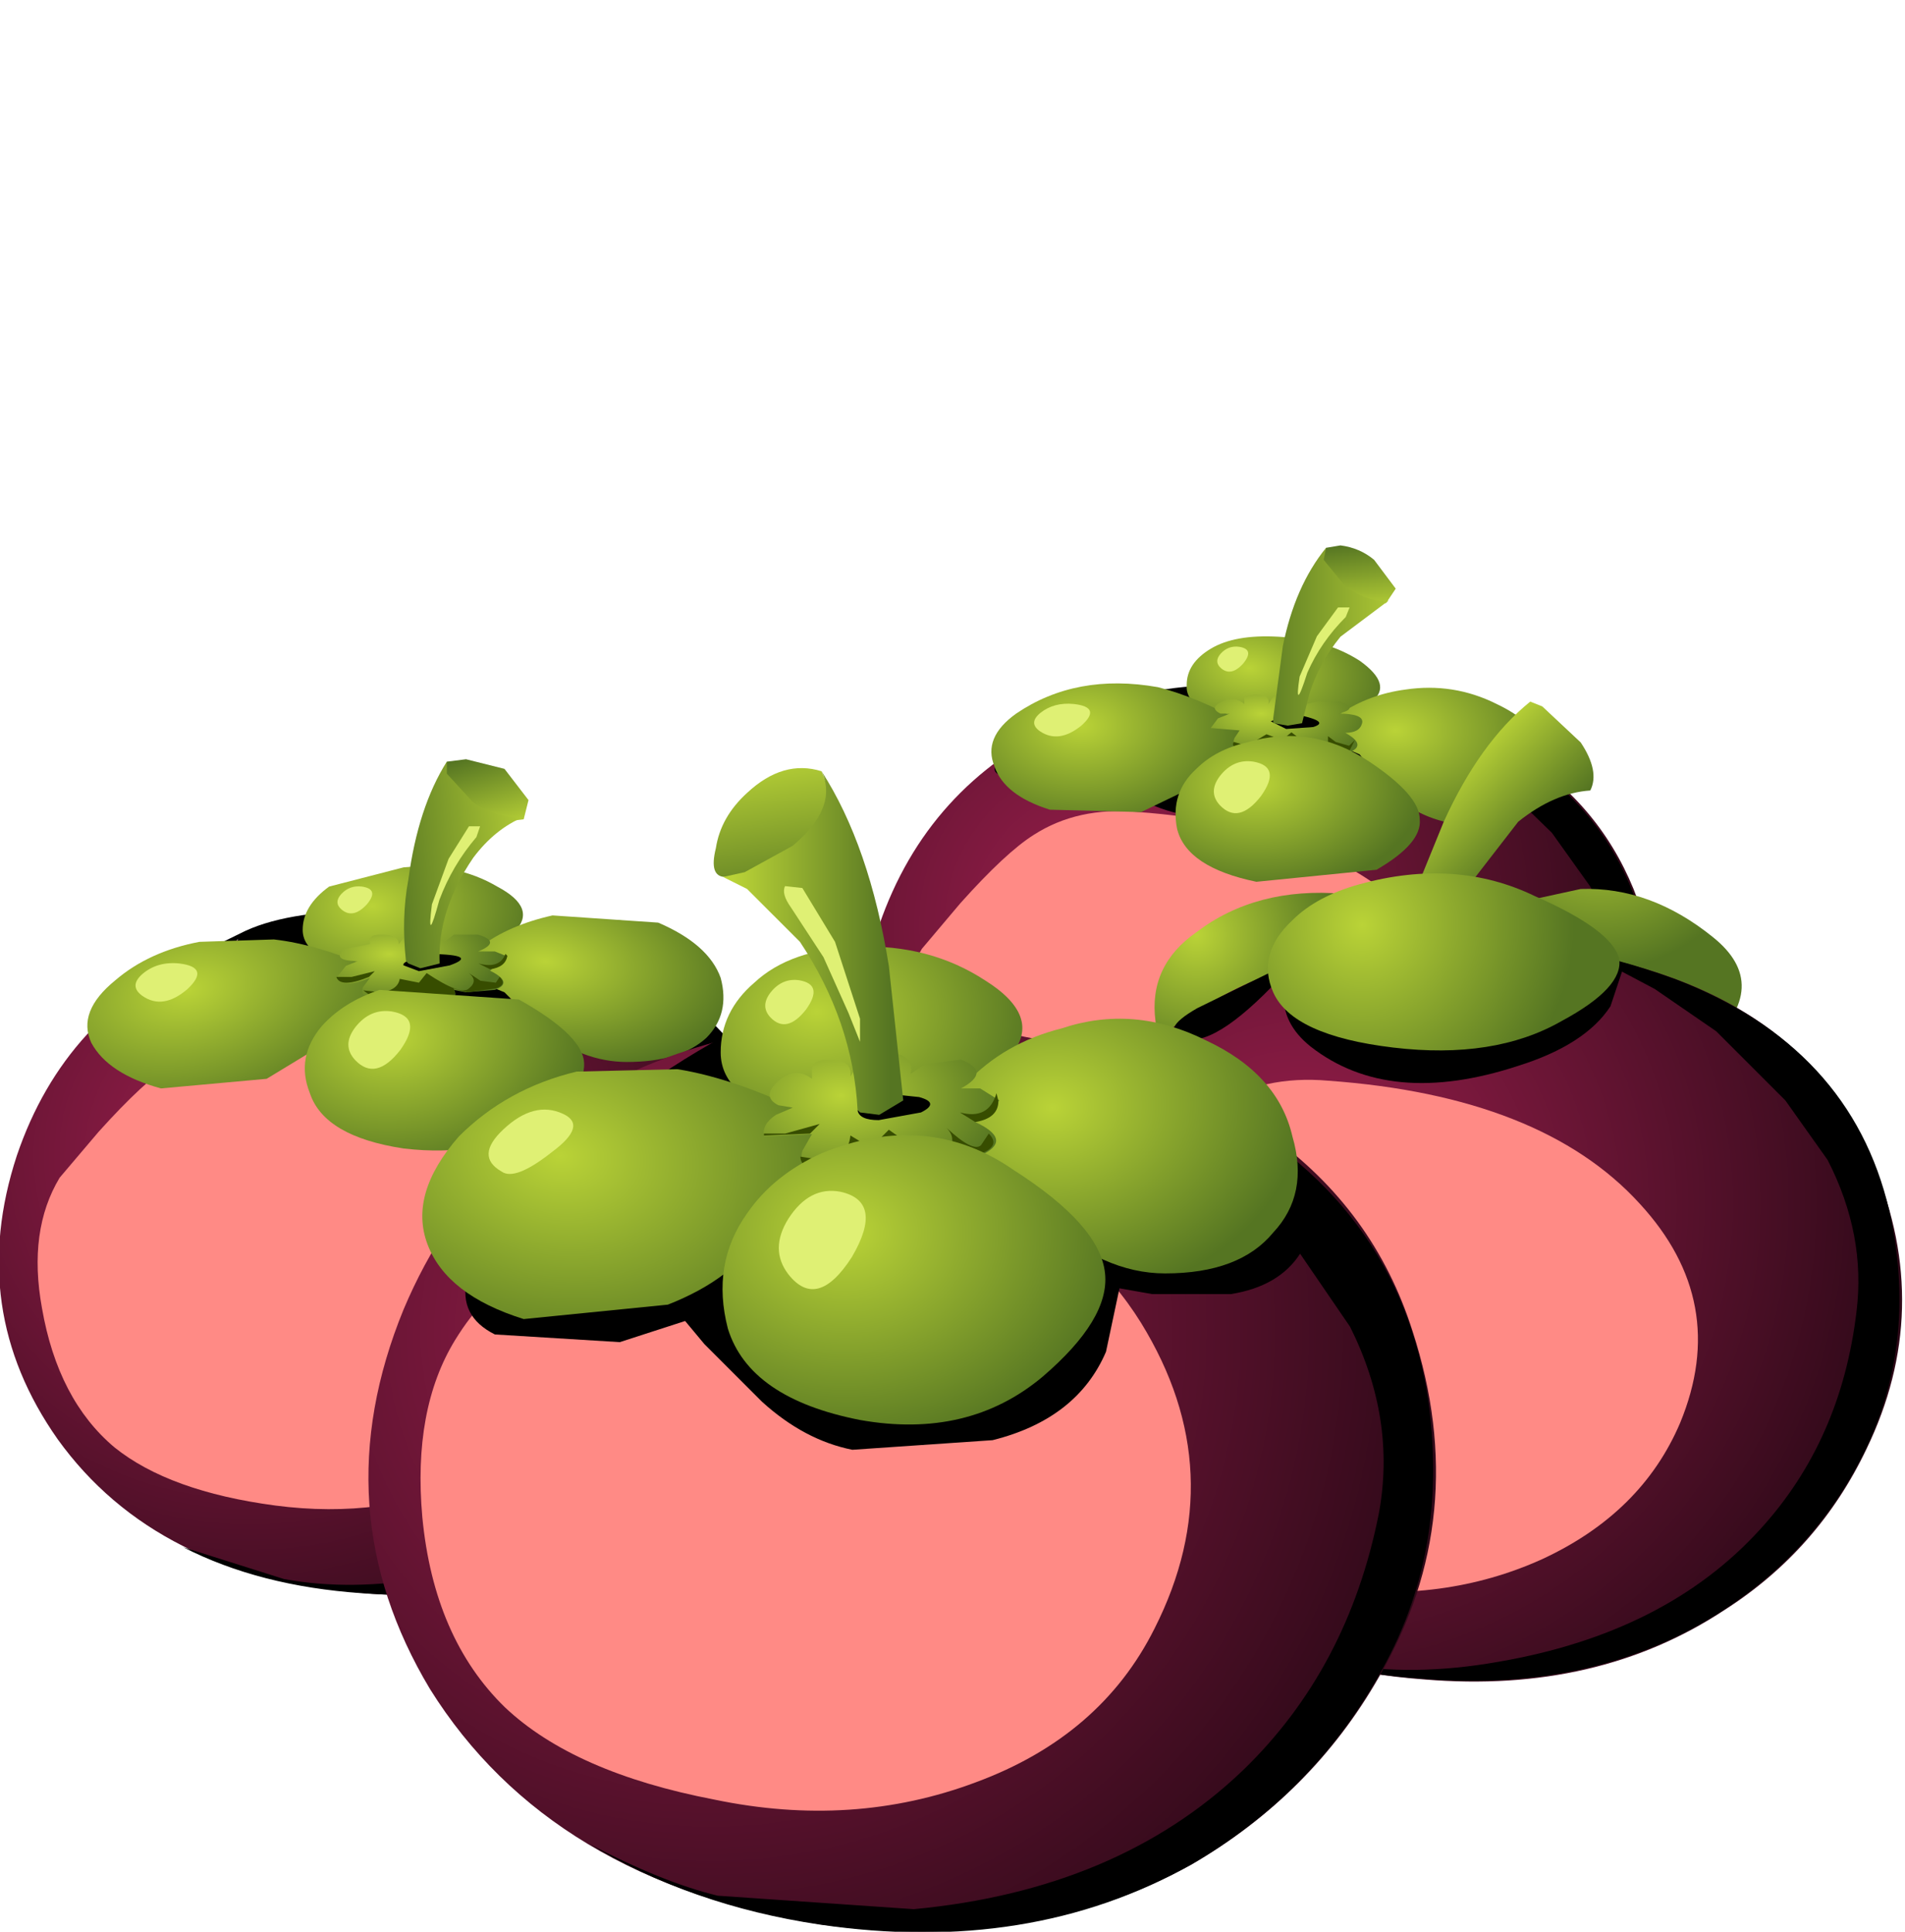 <?xml version="1.0" encoding="UTF-8" standalone="no"?>
<svg xmlns:xlink="http://www.w3.org/1999/xlink" height="40.2px" width="39.65px" xmlns="http://www.w3.org/2000/svg">
  <g transform="matrix(1.0, 0.0, 0.0, 1.0, 0.0, 0.0)">
    <use height="14.05" transform="matrix(1.0, 0.0, 0.0, 1.0, 17.95, 14.3)" width="16.55" xlink:href="#shape0"/>
    <use height="12.15" transform="matrix(0.8, 0.0, 0.0, 0.8, 18.75, 16.9)" width="14.9" xlink:href="#sprite0"/>
    <use height="7.65" transform="matrix(0.8, 0.0, 0.0, 0.8, 19.46, 18.21)" width="8.2" xlink:href="#sprite1"/>
    <use height="2.6" transform="matrix(0.8, 0.0, 0.0, 0.8, 21.2, 20.4)" width="2.1" xlink:href="#sprite2"/>
    <use height="17.65" transform="matrix(0.8, 0.0, 0.0, 0.8, 20.7, 14.25)" width="17.2" xlink:href="#sprite3"/>
    <use height="3.9" transform="matrix(1.0, 0.0, 0.0, 1.0, 20.65, 13.25)" width="11.55" xlink:href="#shape5"/>
    <use height="0.7" transform="matrix(0.8, 0.0, 0.0, 0.8, 25.68, 15.24)" width="3.2" xlink:href="#sprite4"/>
    <use height="0.4" transform="matrix(0.8, 0.0, 0.0, 0.8, 26.45, 14.85)" width="1.25" xlink:href="#sprite5"/>
    <use height="7.15" transform="matrix(1.0, 0.0, 0.0, 1.0, 24.45, 11.35)" width="5.1" xlink:href="#shape8"/>
    <use height="0.85" transform="matrix(0.8, 0.0, 0.0, 0.8, 21.51, 14.65)" width="1.45" xlink:href="#sprite6"/>
    <use height="1.35" transform="matrix(0.8, 0.0, 0.0, 0.8, 25.25, 15.85)" width="1.45" xlink:href="#sprite7"/>
    <use height="0.65" transform="matrix(0.8, 0.0, 0.0, 0.8, 25.35, 13.46)" width="0.8" xlink:href="#sprite8"/>
    <use height="2.35" transform="matrix(0.8, 0.0, 0.0, 0.8, 27.01, 12.6)" width="1.4" xlink:href="#sprite9"/>
    <use height="14.2" transform="matrix(1.0, 0.0, 0.0, 1.0, 0.0, 19.0)" width="16.7" xlink:href="#shape11"/>
    <use height="12.2" transform="matrix(0.8, 0.0, 0.0, 0.8, 0.8, 21.65)" width="15.05" xlink:href="#sprite10"/>
    <use height="7.7" transform="matrix(0.8, 0.0, 0.0, 0.8, 1.55, 23.01)" width="8.2" xlink:href="#sprite11"/>
    <use height="2.65" transform="matrix(0.8, 0.0, 0.0, 0.8, 3.25, 25.15)" width="2.1" xlink:href="#sprite12"/>
    <use height="17.8" transform="matrix(0.8, 0.0, 0.0, 0.8, 2.75, 18.95)" width="17.35" xlink:href="#sprite13"/>
    <use height="4.7" transform="matrix(1.0, 0.0, 0.0, 1.0, 1.8, 18.05)" width="13.25" xlink:href="#shape13"/>
    <use height="1.3" transform="matrix(0.8, 0.0, 0.0, 0.8, 7.0, 19.85)" width="4.45" xlink:href="#sprite14"/>
    <use height="0.45" transform="matrix(0.8, 0.0, 0.0, 0.8, 8.4, 19.85)" width="1.5" xlink:href="#sprite15"/>
    <use height="8.15" transform="matrix(1.0, 0.0, 0.0, 1.0, 6.35, 15.8)" width="5.8" xlink:href="#shape16"/>
    <use height="1.0" transform="matrix(0.8, 0.0, 0.0, 0.8, 2.81, 20.05)" width="1.6" xlink:href="#sprite16"/>
    <use height="1.5" transform="matrix(0.8, 0.0, 0.0, 0.8, 7.24, 21.05)" width="1.6" xlink:href="#sprite17"/>
    <use height="0.7" transform="matrix(0.8, 0.0, 0.0, 0.8, 7.04, 18.45)" width="0.9" xlink:href="#sprite18"/>
    <use height="2.65" transform="matrix(0.8, 0.0, 0.0, 0.8, 8.95, 17.15)" width="1.35" xlink:href="#sprite19"/>
    <use height="20.4" transform="matrix(1.0, 0.0, 0.0, 1.0, 21.4, 14.6)" width="18.2" xlink:href="#shape17"/>
    <use height="13.3" transform="matrix(0.8, 0.0, 0.0, 0.8, 22.25, 22.49)" width="16.35" xlink:href="#sprite20"/>
    <use height="8.35" transform="matrix(0.8, 0.0, 0.0, 0.8, 23.06, 23.91)" width="8.95" xlink:href="#sprite21"/>
    <use height="2.85" transform="matrix(0.8, 0.0, 0.0, 0.8, 24.91, 26.25)" width="2.3" xlink:href="#sprite22"/>
    <use height="19.35" transform="matrix(0.8, 0.0, 0.0, 0.8, 24.44, 19.5)" width="18.85" xlink:href="#sprite23"/>
    <use height="22.0" transform="matrix(1.0, 0.0, 0.0, 1.0, 7.65, 18.2)" width="26.05" xlink:href="#shape18"/>
    <use height="16.3" transform="matrix(0.8, 0.0, 0.0, 0.8, 8.75, 24.65)" width="20.05" xlink:href="#sprite24"/>
    <use height="9.65" transform="matrix(0.8, 0.0, 0.0, 0.8, 10.09, 27.45)" width="10.8" xlink:href="#sprite25"/>
    <use height="3.55" transform="matrix(0.8, 0.0, 0.0, 0.8, 12.05, 29.05)" width="2.85" xlink:href="#sprite26"/>
    <use height="23.4" transform="matrix(0.8, 0.0, 0.0, 0.8, 9.7, 21.49)" width="25.15" xlink:href="#sprite27"/>
    <use height="7.9" transform="matrix(1.0, 0.0, 0.0, 1.0, 8.8, 19.7)" width="18.2" xlink:href="#shape22"/>
    <use height="2.25" transform="matrix(0.8, 0.0, 0.0, 0.8, 15.9, 22.75)" width="6.1" xlink:href="#sprite28"/>
    <use height="0.7" transform="matrix(0.8, 0.0, 0.0, 0.8, 17.85, 22.75)" width="1.9" xlink:href="#sprite29"/>
    <use height="13.65" transform="matrix(1.0, 0.0, 0.0, 1.0, 14.85, 16.0)" width="8.15" xlink:href="#shape25"/>
    <use height="1.65" transform="matrix(0.8, 0.0, 0.0, 0.8, 10.16, 23.1)" width="2.2" xlink:href="#sprite30"/>
    <use height="2.55" transform="matrix(0.8, 0.0, 0.0, 0.8, 16.21, 24.8)" width="2.25" xlink:href="#sprite31"/>
    <use height="1.15" transform="matrix(0.8, 0.0, 0.0, 0.8, 15.91, 20.4)" width="1.25" xlink:href="#sprite32"/>
    <use height="4.2" transform="matrix(0.8, 0.0, 0.0, 0.8, 16.3, 18.36)" width="2.05" xlink:href="#sprite33"/>
  </g>
  <defs>
    <g id="shape0" transform="matrix(1.0, 0.0, 0.0, 1.0, -17.95, -14.3)">
      <path d="M34.0 18.5 Q35.1 21.3 33.85 23.9 32.9 25.8 31.1 26.95 28.7 28.55 25.45 28.3 21.2 27.95 19.15 25.1 17.3 22.45 18.3 19.25 19.3 16.35 22.1 15.05 24.4 14.1 27.15 14.35 32.5 14.85 34.0 18.5" fill="url(#gradient0)" fill-rule="evenodd" stroke="none"/>
    </g>
    <radialGradient cx="0" cy="0" gradientTransform="matrix(0.011, 0.009, 0.009, -0.011, 23.1, 19.25)" gradientUnits="userSpaceOnUse" id="gradient0" r="819.2" spreadMethod="pad">
      <stop offset="0.0" stop-color="#9c1f4d"/>
      <stop offset="1.0" stop-color="#2e0918"/>
    </radialGradient>
    <g id="sprite0" transform="matrix(1.0, 0.0, 0.0, 1.0, 0.0, 0.0)">
      <use height="13.3" transform="matrix(0.911, 0.0, 0.0, 0.913, 0.0, -0.004)" width="16.35" xlink:href="#shape1"/>
    </g>
    <g id="shape1" transform="matrix(1.0, 0.0, 0.0, 1.0, 0.0, -0.05)">
      <path d="M14.85 3.25 Q17.2 5.8 15.9 8.95 14.9 11.3 12.3 12.5 9.75 13.65 6.7 13.25 3.7 12.85 2.15 11.6 0.55 10.25 0.1 7.65 -0.3 5.45 0.6 3.95 L1.7 2.65 Q3.0 1.2 3.8 0.7 5.05 -0.1 6.75 0.05 12.3 0.45 14.85 3.25" fill="#ff8a85" fill-rule="evenodd" stroke="none"/>
    </g>
    <g id="sprite1" transform="matrix(1.0, 0.0, 0.0, 1.0, 0.05, 0.05)">
      <use height="8.35" transform="matrix(0.916, 0.0, 0.0, 0.916, -0.046, -0.046)" width="8.95" xlink:href="#shape2"/>
    </g>
    <g id="shape2" transform="matrix(1.0, 0.0, 0.0, 1.0, 0.05, 0.05)">
      <path d="M8.7 2.8 L8.9 4.85 Q8.9 5.75 7.9 6.8 6.65 8.05 4.8 8.25 2.85 8.45 1.45 7.3 0.2 6.2 0.0 4.5 -0.25 2.4 0.75 1.1 L0.85 1.1 2.75 1.05 Q3.6 0.85 3.85 0.35 4.65 -0.45 6.35 0.35 8.0 1.1 8.7 2.8" fill="#ff8a85" fill-rule="evenodd" stroke="none"/>
    </g>
    <g id="sprite2" transform="matrix(1.0, 0.0, 0.0, 1.0, 0.0, 0.0)">
      <use height="3.55" transform="matrix(0.737, 0.0, 0.0, 0.732, 0.0, 0.0)" width="2.85" xlink:href="#shape3"/>
    </g>
    <g id="shape3" transform="matrix(1.0, 0.0, 0.0, 1.0, 0.0, 0.0)">
      <path d="M1.4 0.0 Q3.25 0.2 2.7 2.15 2.15 4.1 0.9 3.3 -0.3 2.5 0.1 1.15 0.45 -0.15 1.4 0.0" fill="#ff8a85" fill-rule="evenodd" stroke="none"/>
    </g>
    <g id="sprite3" transform="matrix(1.0, 0.0, 0.0, 1.0, 0.0, 0.0)">
      <use height="17.65" transform="matrix(1.0, 0.0, 0.0, 1.0, 0.0, 0.0)" width="17.2" xlink:href="#shape4"/>
    </g>
    <g id="shape4" transform="matrix(1.0, 0.0, 0.0, 1.0, 0.0, 0.0)">
      <path d="M16.2 8.85 Q16.4 7.05 15.5 5.25 L14.5 3.85 12.85 2.25 Q12.3 1.75 11.4 1.25 L10.6 0.85 10.35 1.65 Q9.75 2.5 8.15 3.05 5.0 4.05 3.25 2.6 2.15 1.75 2.75 0.75 1.05 2.6 0.3 2.4 -0.4 2.25 0.55 1.7 L2.8 0.6 Q3.95 0.0 6.25 0.0 9.05 -0.05 11.9 1.0 16.0 2.55 16.95 6.5 17.65 9.55 16.4 12.1 15.25 14.45 13.0 15.9 10.0 17.9 5.9 17.6 3.35 17.4 1.3 16.35 L3.9 17.2 Q5.65 17.5 7.7 17.15 11.65 16.5 13.9 14.05 15.85 11.9 16.2 8.85" fill="#000000" fill-rule="evenodd" stroke="none"/>
    </g>
    <g id="shape5" transform="matrix(1.0, 0.0, 0.0, 1.0, -20.65, -13.25)">
      <path d="M25.7 15.05 Q24.65 14.75 24.7 14.25 24.7 13.8 25.2 13.5 25.7 13.2 26.6 13.25 27.6 13.3 28.3 13.75 29.0 14.25 28.55 14.6 27.05 15.9 25.7 15.05" fill="url(#gradient1)" fill-rule="evenodd" stroke="none"/>
      <path d="M25.9 15.05 Q26.5 15.2 26.1 15.45 L25.1 16.25 23.75 16.9 21.85 16.85 Q20.9 16.55 20.7 15.95 20.45 15.35 21.15 14.85 22.4 14.0 24.1 14.3 24.9 14.5 25.9 15.05" fill="url(#gradient2)" fill-rule="evenodd" stroke="none"/>
      <path d="M31.15 14.65 Q32.1 15.1 32.2 15.8 32.3 16.45 31.85 16.85 31.3 17.25 30.35 17.15 29.5 17.05 28.85 16.4 L28.3 15.7 27.5 15.35 27.9 14.85 Q28.5 14.45 29.25 14.35 30.25 14.2 31.15 14.65" fill="url(#gradient3)" fill-rule="evenodd" stroke="none"/>
      <path d="M25.9 14.65 L25.9 14.5 26.1 14.45 Q26.45 14.45 26.4 14.65 L26.5 14.5 26.9 14.4 Q27.3 14.45 27.2 14.65 L27.4 14.6 27.9 14.6 Q28.3 14.75 27.85 14.85 28.4 14.85 28.35 15.05 28.3 15.25 28.0 15.25 28.45 15.5 28.1 15.65 L27.55 15.65 27.3 15.55 Q27.45 15.8 26.85 15.8 L26.45 15.65 26.5 15.5 Q26.35 15.8 25.9 15.65 25.6 15.55 25.7 15.35 L25.8 15.2 25.2 15.15 25.35 14.95 25.6 14.85 25.4 14.85 Q25.2 14.75 25.35 14.65 25.65 14.45 25.9 14.65" fill="url(#gradient4)" fill-rule="evenodd" stroke="none"/>
    </g>
    <radialGradient cx="0" cy="0" gradientTransform="matrix(0.002, 0.002, 0.003, -0.001, 26.0, 13.9)" gradientUnits="userSpaceOnUse" id="gradient1" r="819.2" spreadMethod="pad">
      <stop offset="0.0" stop-color="#bad337"/>
      <stop offset="1.0" stop-color="#557522"/>
    </radialGradient>
    <radialGradient cx="0" cy="0" gradientTransform="matrix(0.003, 0.002, 0.003, -0.002, 22.5, 15.1)" gradientUnits="userSpaceOnUse" id="gradient2" r="819.2" spreadMethod="pad">
      <stop offset="0.0" stop-color="#bad337"/>
      <stop offset="1.0" stop-color="#557522"/>
    </radialGradient>
    <radialGradient cx="0" cy="0" gradientTransform="matrix(0.003, 0.002, 0.003, -0.002, 29.05, 15.2)" gradientUnits="userSpaceOnUse" id="gradient3" r="819.2" spreadMethod="pad">
      <stop offset="0.0" stop-color="#bad337"/>
      <stop offset="1.0" stop-color="#557522"/>
    </radialGradient>
    <radialGradient cx="0" cy="0" gradientTransform="matrix(0.002, 0.001, 0.002, -0.001, 26.25, 14.85)" gradientUnits="userSpaceOnUse" id="gradient4" r="819.2" spreadMethod="pad">
      <stop offset="0.0" stop-color="#bad337"/>
      <stop offset="1.0" stop-color="#557522"/>
    </radialGradient>
    <g id="sprite4" transform="matrix(1.0, 0.0, 0.0, 1.0, -0.6, -0.3)">
      <use height="0.7" transform="matrix(1.0, 0.0, 0.0, 1.0, 0.6, 0.3)" width="3.2" xlink:href="#shape6"/>
    </g>
    <g id="shape6" transform="matrix(1.0, 0.0, 0.0, 1.0, -0.6, -0.3)">
      <path d="M3.6 0.8 L2.95 0.8 2.65 0.7 Q2.8 1.0 2.05 1.0 1.4 1.0 1.55 0.7 L0.9 0.8 Q0.5 0.7 0.6 0.55 L0.95 0.65 1.45 0.35 1.85 0.5 2.1 0.3 Q2.85 0.9 3.05 0.7 L3.05 0.4 3.25 0.55 3.6 0.65 3.75 0.5 3.6 0.8" fill="#374d00" fill-rule="evenodd" stroke="none"/>
    </g>
    <g id="sprite5" transform="matrix(1.0, 0.0, 0.0, 1.0, 0.0, 0.0)">
      <use height="0.4" transform="matrix(1.0, 0.0, 0.0, 1.0, 0.0, 0.0)" width="1.25" xlink:href="#shape7"/>
    </g>
    <g id="shape7" transform="matrix(1.0, 0.0, 0.0, 1.0, 0.0, 0.0)">
      <path d="M0.4 0.05 L0.55 0.0 Q1.6 0.2 1.1 0.35 L0.4 0.4 0.0 0.2 0.4 0.05" fill="#000000" fill-rule="evenodd" stroke="none"/>
    </g>
    <g id="shape8" transform="matrix(1.0, 0.0, 0.0, 1.0, -24.45, -11.35)">
      <path d="M27.75 12.6 L27.45 12.05 27.45 11.8 27.6 11.4 27.9 11.35 Q28.3 11.4 28.6 11.65 L29.05 12.25 28.85 12.55 27.75 12.6" fill="url(#gradient5)" fill-rule="evenodd" stroke="none"/>
      <path d="M26.7 13.45 Q26.95 12.2 27.6 11.4 L27.55 11.65 28.0 12.2 Q28.5 12.55 28.9 12.5 L27.9 13.25 Q27.45 13.8 27.25 14.45 L27.1 15.05 26.8 15.1 26.5 15.05 26.5 14.95 26.7 13.45" fill="url(#gradient6)" fill-rule="evenodd" stroke="none"/>
      <path d="M25.95 15.45 Q27.3 15.05 28.5 15.85 29.55 16.55 29.55 17.05 29.6 17.55 28.65 18.1 L26.15 18.35 Q24.7 18.05 24.5 17.25 24.35 16.5 24.9 16.0 25.3 15.6 25.95 15.45" fill="url(#gradient7)" fill-rule="evenodd" stroke="none"/>
    </g>
    <linearGradient gradientTransform="matrix(-1.0E-4, -9.0E-4, 9.0E-4, -1.0E-4, 28.25, 12.05)" gradientUnits="userSpaceOnUse" id="gradient5" spreadMethod="pad" x1="-819.2" x2="819.2">
      <stop offset="0.0" stop-color="#bad337"/>
      <stop offset="1.0" stop-color="#557522"/>
    </linearGradient>
    <linearGradient gradientTransform="matrix(-0.002, 0.0, 0.0, -0.002, 27.7, 13.25)" gradientUnits="userSpaceOnUse" id="gradient6" spreadMethod="pad" x1="-819.2" x2="819.2">
      <stop offset="0.0" stop-color="#bad337"/>
      <stop offset="1.0" stop-color="#557522"/>
    </linearGradient>
    <radialGradient cx="0" cy="0" gradientTransform="matrix(0.003, 0.002, 0.003, -0.002, 26.15, 16.3)" gradientUnits="userSpaceOnUse" id="gradient7" r="819.2" spreadMethod="pad">
      <stop offset="0.0" stop-color="#bad337"/>
      <stop offset="1.0" stop-color="#557522"/>
    </radialGradient>
    <g id="sprite6" transform="matrix(1.0, 0.0, 0.0, 1.0, 0.05, 0.0)">
      <use height="2.55" transform="matrix(0.644, 0.0, 0.0, 0.333, -0.032, 0.0)" width="2.25" xlink:href="#shape9"/>
    </g>
    <g id="shape9" transform="matrix(1.0, 0.0, 0.0, 1.0, 0.05, 0.0)">
      <path d="M1.55 0.0 Q2.7 0.25 1.85 1.7 0.95 3.1 0.2 2.15 -0.3 1.5 0.2 0.7 0.75 -0.15 1.55 0.0" fill="#dff074" fill-rule="evenodd" stroke="none"/>
    </g>
    <g id="sprite7" transform="matrix(1.0, 0.0, 0.0, 1.0, 0.0, 0.0)">
      <use height="2.55" transform="matrix(0.644, 0.0, 0.0, 0.529, 0.018, 0.0)" width="2.25" xlink:href="#shape9"/>
    </g>
    <g id="sprite8" transform="matrix(1.0, 0.0, 0.0, 1.0, 0.0, 0.05)">
      <use height="2.55" transform="matrix(0.356, 0.0, 0.0, 0.255, -0.018, -0.05)" width="2.25" xlink:href="#shape9"/>
    </g>
    <g id="sprite9" transform="matrix(1.0, 0.0, 0.0, 1.0, 0.05, 0.0)">
      <use height="2.35" transform="matrix(1.0, 0.0, 0.0, 1.0, -0.05, 0.0)" width="1.4" xlink:href="#shape10"/>
    </g>
    <g id="shape10" transform="matrix(1.0, 0.0, 0.0, 1.0, 0.05, 0.0)">
      <path d="M1.0 0.05 L1.3 0.05 1.2 0.3 Q0.55 0.95 0.2 1.75 -0.15 2.85 0.0 1.85 L0.45 0.8 1.0 0.05" fill="#dff074" fill-rule="evenodd" stroke="none"/>
    </g>
    <g id="shape11" transform="matrix(1.0, 0.0, 0.0, 1.0, 0.0, -19.0)">
      <path d="M9.25 19.05 Q14.65 19.6 16.1 23.3 17.3 26.1 16.0 28.7 15.1 30.65 13.3 31.85 10.9 33.45 7.55 33.15 3.25 32.8 1.2 29.95 -0.7 27.25 0.35 24.05 1.35 21.1 4.2 19.85 6.5 18.85 9.25 19.05" fill="url(#gradient8)" fill-rule="evenodd" stroke="none"/>
    </g>
    <radialGradient cx="0" cy="0" gradientTransform="matrix(0.011, 0.009, 0.009, -0.011, 5.2, 24.05)" gradientUnits="userSpaceOnUse" id="gradient8" r="819.2" spreadMethod="pad">
      <stop offset="0.0" stop-color="#9c1f4d"/>
      <stop offset="1.0" stop-color="#2e0918"/>
    </radialGradient>
    <g id="sprite10" transform="matrix(1.0, 0.0, 0.0, 1.0, 0.0, 0.0)">
      <use height="13.3" transform="matrix(0.92, 0.0, 0.0, 0.917, 0.0, -0.004)" width="16.35" xlink:href="#shape1"/>
    </g>
    <g id="sprite11" transform="matrix(1.0, 0.0, 0.0, 1.0, 0.0, 0.05)">
      <use height="8.35" transform="matrix(0.916, 0.0, 0.0, 0.922, 0.004, -0.046)" width="8.95" xlink:href="#shape2"/>
    </g>
    <g id="sprite12" transform="matrix(1.0, 0.0, 0.0, 1.0, 0.0, 0.0)">
      <use height="3.55" transform="matrix(0.737, 0.0, 0.0, 0.747, 0.0, 0.0)" width="2.85" xlink:href="#shape3"/>
    </g>
    <g id="sprite13" transform="matrix(1.0, 0.0, 0.0, 1.0, 0.0, 0.0)">
      <use height="19.35" transform="matrix(0.92, 0.0, 0.0, 0.92, -0.004, 0.0)" width="18.85" xlink:href="#shape12"/>
    </g>
    <g id="shape12" transform="matrix(1.0, 0.0, 0.0, 1.0, -0.05, 0.0)">
      <path d="M17.8 9.75 Q18.05 7.75 17.05 5.8 L15.95 4.25 14.15 2.45 12.55 1.35 11.7 0.9 11.4 1.8 Q10.75 2.8 9.0 3.35 5.65 4.45 3.6 2.85 2.85 2.25 2.9 1.45 L3.05 0.8 Q1.2 2.85 0.35 2.65 -0.4 2.45 0.65 1.85 L3.1 0.65 Q4.35 0.0 6.85 0.0 9.95 -0.05 13.1 1.1 17.65 2.85 18.65 7.1 19.4 10.45 18.05 13.3 16.8 15.9 14.35 17.5 11.05 19.65 6.55 19.3 3.65 19.1 1.5 18.0 L4.35 18.9 Q6.25 19.25 8.5 18.85 12.85 18.1 15.3 15.4 17.4 13.1 17.8 9.75" fill="#000000" fill-rule="evenodd" stroke="none"/>
    </g>
    <g id="shape13" transform="matrix(1.0, 0.0, 0.0, 1.0, -1.8, -18.05)">
      <path d="M7.55 20.2 Q6.3 19.95 6.3 19.35 6.3 18.85 6.85 18.45 L8.4 18.05 Q9.5 17.95 10.35 18.45 11.2 18.9 10.7 19.4 9.15 20.95 7.55 20.2" fill="url(#gradient9)" fill-rule="evenodd" stroke="none"/>
      <path d="M2.4 20.4 Q3.1 19.8 4.15 19.6 L5.7 19.55 Q6.6 19.65 7.75 20.15 8.5 20.25 8.05 20.65 L6.95 21.6 5.55 22.45 3.35 22.65 Q2.25 22.35 1.9 21.7 1.6 21.05 2.4 20.4" fill="url(#gradient10)" fill-rule="evenodd" stroke="none"/>
      <path d="M10.5 20.65 L9.65 20.3 Q9.45 20.15 10.0 19.7 10.6 19.25 11.5 19.05 L13.7 19.2 Q14.75 19.65 15.0 20.35 15.2 21.1 14.7 21.6 14.15 22.1 13.05 22.1 12.1 22.1 11.25 21.4 L10.5 20.65" fill="url(#gradient11)" fill-rule="evenodd" stroke="none"/>
      <path d="M9.45 19.45 L9.95 19.45 Q10.45 19.6 9.95 19.8 L10.3 19.8 10.55 19.9 10.2 20.2 Q10.7 20.45 10.3 20.6 L9.7 20.65 9.45 20.6 Q9.6 20.85 8.9 20.9 8.5 20.95 8.45 20.8 L8.5 20.65 Q8.4 20.95 7.85 20.85 7.5 20.8 7.55 20.55 L7.7 20.35 Q7.1 20.6 7.0 20.35 L7.2 20.1 7.45 20.0 Q6.9 20.0 7.15 19.75 L7.7 19.65 7.7 19.55 Q7.7 19.45 7.95 19.45 8.3 19.45 8.3 19.65 L8.45 19.45 8.9 19.35 9.25 19.6 9.45 19.45" fill="url(#gradient12)" fill-rule="evenodd" stroke="none"/>
    </g>
    <radialGradient cx="0" cy="0" gradientTransform="matrix(0.003, 0.002, 0.003, -0.002, 7.75, 18.85)" gradientUnits="userSpaceOnUse" id="gradient9" r="819.2" spreadMethod="pad">
      <stop offset="0.0" stop-color="#bad337"/>
      <stop offset="1.0" stop-color="#557522"/>
    </radialGradient>
    <radialGradient cx="0" cy="0" gradientTransform="matrix(0.004, 0.002, 0.004, -0.003, 3.9, 20.6)" gradientUnits="userSpaceOnUse" id="gradient10" r="819.2" spreadMethod="pad">
      <stop offset="0.0" stop-color="#bad337"/>
      <stop offset="1.0" stop-color="#557522"/>
    </radialGradient>
    <radialGradient cx="0" cy="0" gradientTransform="matrix(0.004, 0.002, 0.003, -0.002, 11.35, 20.0)" gradientUnits="userSpaceOnUse" id="gradient11" r="819.2" spreadMethod="pad">
      <stop offset="0.0" stop-color="#bad337"/>
      <stop offset="1.0" stop-color="#557522"/>
    </radialGradient>
    <radialGradient cx="0" cy="0" gradientTransform="matrix(0.002, 0.001, 0.002, -0.001, 8.1, 19.85)" gradientUnits="userSpaceOnUse" id="gradient12" r="819.2" spreadMethod="pad">
      <stop offset="0.0" stop-color="#bad337"/>
      <stop offset="1.0" stop-color="#557522"/>
    </radialGradient>
    <g id="sprite14" transform="matrix(1.0, 0.0, 0.0, 1.0, 0.0, 0.0)">
      <use height="1.3" transform="matrix(1.0, 0.0, 0.0, 1.0, 0.0, 0.0)" width="4.45" xlink:href="#shape14"/>
    </g>
    <g id="shape14" transform="matrix(1.0, 0.0, 0.0, 1.0, 0.0, 0.0)">
      <path d="M4.15 0.9 L3.4 1.0 3.05 0.9 Q3.25 1.25 2.4 1.3 1.6 1.35 1.8 1.0 1.65 1.3 1.05 1.2 L0.7 0.95 1.15 1.0 Q1.6 0.95 1.65 0.65 L2.15 0.75 2.35 0.5 Q3.25 1.1 3.45 0.9 3.7 0.7 3.45 0.5 L3.75 0.7 4.15 0.75 4.25 0.6 Q4.45 0.8 4.15 0.9" fill="#374d00" fill-rule="evenodd" stroke="none"/>
      <path d="M0.0 0.6 L0.4 0.6 1.0 0.45 0.85 0.6 Q0.1 0.9 0.0 0.6" fill="#374d00" fill-rule="evenodd" stroke="none"/>
      <path d="M3.7 0.25 Q4.25 0.4 4.4 0.0 L4.45 0.05 Q4.4 0.35 4.0 0.4 L3.7 0.25" fill="#374d00" fill-rule="evenodd" stroke="none"/>
    </g>
    <g id="sprite15" transform="matrix(1.0, 0.0, 0.0, 1.0, 0.0, 0.0)">
      <use height="0.45" transform="matrix(1.0, 0.0, 0.0, 1.0, 0.0, 0.0)" width="1.5" xlink:href="#shape15"/>
    </g>
    <g id="shape15" transform="matrix(1.0, 0.0, 0.0, 1.0, 0.0, 0.0)">
      <path d="M0.4 0.1 L0.4 0.0 0.45 0.0 Q2.05 0.0 1.2 0.3 L0.4 0.45 0.0 0.3 Q-0.05 0.2 0.4 0.1" fill="#000000" fill-rule="evenodd" stroke="none"/>
    </g>
    <g id="shape16" transform="matrix(1.0, 0.0, 0.0, 1.0, -6.35, -15.8)">
      <path d="M9.65 17.2 L9.2 16.65 9.15 16.3 9.3 15.85 9.7 15.8 10.5 16.0 11.0 16.65 10.9 17.05 9.65 17.2" fill="url(#gradient13)" fill-rule="evenodd" stroke="none"/>
      <path d="M9.3 15.85 L9.3 16.1 9.85 16.7 Q10.4 17.05 10.9 17.0 10.3 17.25 9.85 17.85 9.1 18.95 9.15 20.05 L8.75 20.15 8.5 20.05 8.45 20.0 Q8.35 19.1 8.5 18.3 8.7 16.8 9.3 15.85" fill="url(#gradient14)" fill-rule="evenodd" stroke="none"/>
      <path d="M7.9 20.6 L10.8 20.8 Q12.05 21.5 12.15 22.05 12.25 22.65 11.2 23.35 10.1 24.1 8.4 23.9 6.75 23.65 6.45 22.75 6.15 22.0 6.7 21.35 7.15 20.85 7.9 20.6" fill="url(#gradient15)" fill-rule="evenodd" stroke="none"/>
    </g>
    <linearGradient gradientTransform="matrix(-3.0E-4, -0.001, 0.001, -3.0E-4, 10.1, 16.55)" gradientUnits="userSpaceOnUse" id="gradient13" spreadMethod="pad" x1="-819.2" x2="819.2">
      <stop offset="0.0" stop-color="#bad337"/>
      <stop offset="1.0" stop-color="#557522"/>
    </linearGradient>
    <linearGradient gradientTransform="matrix(-0.002, 2.0E-4, -2.0E-4, -0.002, 9.65, 17.95)" gradientUnits="userSpaceOnUse" id="gradient14" spreadMethod="pad" x1="-819.2" x2="819.2">
      <stop offset="0.0" stop-color="#bad337"/>
      <stop offset="1.0" stop-color="#557522"/>
    </linearGradient>
    <radialGradient cx="0" cy="0" gradientTransform="matrix(0.004, 0.002, 0.003, -0.003, 8.2, 21.6)" gradientUnits="userSpaceOnUse" id="gradient15" r="819.2" spreadMethod="pad">
      <stop offset="0.0" stop-color="#bad337"/>
      <stop offset="1.0" stop-color="#557522"/>
    </radialGradient>
    <g id="sprite16" transform="matrix(1.0, 0.0, 0.0, 1.0, 0.05, 0.0)">
      <use height="2.55" transform="matrix(0.711, 0.0, 0.0, 0.392, -0.036, 0.0)" width="2.25" xlink:href="#shape9"/>
    </g>
    <g id="sprite17" transform="matrix(1.0, 0.0, 0.0, 1.0, -0.05, 0.0)">
      <use height="2.55" transform="matrix(0.711, 0.0, 0.0, 0.588, 0.064, 0.0)" width="2.25" xlink:href="#shape9"/>
    </g>
    <g id="sprite18" transform="matrix(1.0, 0.0, 0.0, 1.0, -0.05, 0.0)">
      <use height="2.55" transform="matrix(0.4, 0.0, 0.0, 0.275, 0.03, 0.0)" width="2.25" xlink:href="#shape9"/>
    </g>
    <g id="sprite19" transform="matrix(1.0, 0.0, 0.0, 1.0, 0.0, 0.0)">
      <use height="2.35" transform="matrix(0.964, 0.0, 0.0, 1.128, 0.002, 0.0)" width="1.4" xlink:href="#shape10"/>
    </g>
    <g id="shape17" transform="matrix(1.0, 0.0, 0.0, 1.0, -21.4, -14.6)">
      <path d="M29.5 18.95 L29.55 20.4 Q29.1 21.95 26.7 22.3 24.15 22.65 24.05 21.25 23.9 20.1 24.9 19.4 26.15 18.45 27.95 18.6 L29.5 18.95" fill="url(#gradient16)" fill-rule="evenodd" stroke="none"/>
      <path d="M32.85 22.35 Q32.05 21.8 31.5 21.05 30.5 19.55 31.75 18.75 L32.9 18.5 Q34.35 18.45 35.65 19.5 36.9 20.5 35.55 21.75 34.25 22.95 32.85 22.35" fill="url(#gradient17)" fill-rule="evenodd" stroke="none"/>
      <path d="M32.9 15.45 Q33.3 16.05 33.1 16.45 32.35 16.5 31.6 17.1 L30.4 18.65 30.05 19.4 29.65 19.35 29.35 19.15 29.3 19.05 29.5 18.45 30.05 17.1 Q30.8 15.45 31.85 14.6 L32.1 14.7 32.9 15.45" fill="url(#gradient18)" fill-rule="evenodd" stroke="none"/>
      <path d="M39.0 24.25 Q40.25 27.25 38.85 30.15 37.85 32.25 35.9 33.5 33.25 35.25 29.65 34.95 24.95 34.6 22.7 31.45 20.65 28.55 21.8 25.05 22.9 21.85 26.0 20.45 28.5 19.35 31.5 19.65 37.4 20.2 39.0 24.25" fill="url(#gradient19)" fill-rule="evenodd" stroke="none"/>
    </g>
    <radialGradient cx="0" cy="0" gradientTransform="matrix(0.003, 0.002, 0.002, -0.003, 24.9, 19.45)" gradientUnits="userSpaceOnUse" id="gradient16" r="819.2" spreadMethod="pad">
      <stop offset="0.0" stop-color="#bad337"/>
      <stop offset="1.0" stop-color="#557522"/>
    </radialGradient>
    <radialGradient cx="0" cy="0" gradientTransform="matrix(0.001, 0.004, 0.004, -0.001, 33.3, 16.8)" gradientUnits="userSpaceOnUse" id="gradient17" r="819.2" spreadMethod="pad">
      <stop offset="0.0" stop-color="#bad337"/>
      <stop offset="1.0" stop-color="#557522"/>
    </radialGradient>
    <linearGradient gradientTransform="matrix(0.001, 0.001, 0.001, -0.001, 30.85, 17.0)" gradientUnits="userSpaceOnUse" id="gradient18" spreadMethod="pad" x1="-819.2" x2="819.2">
      <stop offset="0.0" stop-color="#bad337"/>
      <stop offset="1.0" stop-color="#557522"/>
    </linearGradient>
    <radialGradient cx="0" cy="0" gradientTransform="matrix(0.012, 0.01, 0.01, -0.012, 27.05, 25.05)" gradientUnits="userSpaceOnUse" id="gradient19" r="819.2" spreadMethod="pad">
      <stop offset="0.0" stop-color="#9c1f4d"/>
      <stop offset="1.0" stop-color="#2e0918"/>
    </radialGradient>
    <g id="sprite20" transform="matrix(1.0, 0.0, 0.0, 1.0, 0.0, -0.05)">
      <use height="13.3" transform="matrix(1.0, 0.0, 0.0, 1.0, 0.0, 0.05)" width="16.35" xlink:href="#shape1"/>
    </g>
    <g id="sprite21" transform="matrix(1.0, 0.0, 0.0, 1.0, 0.05, 0.05)">
      <use height="8.35" transform="matrix(1.0, 0.0, 0.0, 1.0, -0.05, -0.05)" width="8.95" xlink:href="#shape2"/>
    </g>
    <g id="sprite22" transform="matrix(1.0, 0.0, 0.0, 1.0, 0.05, 0.0)">
      <use height="3.55" transform="matrix(0.807, 0.0, 0.0, 0.803, -0.05, 0.0)" width="2.85" xlink:href="#shape3"/>
    </g>
    <g id="sprite23" transform="matrix(1.0, 0.0, 0.0, 1.0, -0.05, 0.0)">
      <use height="19.35" transform="matrix(1.0, 0.0, 0.0, 1.0, 0.05, 0.0)" width="18.85" xlink:href="#shape12"/>
    </g>
    <g id="shape18" transform="matrix(1.0, 0.0, 0.0, 1.0, -7.65, -18.2)">
      <path d="M33.7 19.95 Q33.8 20.55 32.5 21.25 31.1 22.05 29.0 21.8 26.9 21.55 26.5 20.65 26.15 19.85 26.9 19.15 27.4 18.65 28.3 18.4 30.3 17.85 31.95 18.65 33.55 19.35 33.7 19.95" fill="url(#gradient20)" fill-rule="evenodd" stroke="none"/>
      <path d="M20.65 21.45 Q27.8 22.65 29.4 27.7 30.65 31.55 28.7 34.9 27.3 37.35 24.8 38.8 21.45 40.65 17.1 40.05 11.45 39.15 8.95 35.15 6.7 31.4 8.4 27.25 10.0 23.45 13.9 22.0 17.05 20.85 20.65 21.45" fill="url(#gradient21)" fill-rule="evenodd" stroke="none"/>
    </g>
    <radialGradient cx="0" cy="0" gradientTransform="matrix(0.005, 0.002, 0.002, -0.005, 28.35, 19.25)" gradientUnits="userSpaceOnUse" id="gradient20" r="819.2" spreadMethod="pad">
      <stop offset="0.0" stop-color="#bad337"/>
      <stop offset="1.0" stop-color="#557522"/>
    </radialGradient>
    <radialGradient cx="0" cy="0" gradientTransform="matrix(0.014, 0.013, 0.013, -0.014, 14.8, 27.7)" gradientUnits="userSpaceOnUse" id="gradient21" r="819.2" spreadMethod="pad">
      <stop offset="0.0" stop-color="#9c1f4d"/>
      <stop offset="1.0" stop-color="#2e0918"/>
    </radialGradient>
    <g id="sprite24" transform="matrix(1.0, 0.0, 0.0, 1.0, 0.0, 0.0)">
      <use height="16.3" transform="matrix(1.0, 0.0, 0.0, 1.0, 0.0, 0.0)" width="20.05" xlink:href="#shape19"/>
    </g>
    <g id="shape19" transform="matrix(1.0, 0.0, 0.0, 1.0, 0.0, 0.0)">
      <path d="M18.75 3.6 Q21.15 7.5 19.1 11.55 17.7 14.35 14.45 15.55 11.25 16.75 7.65 16.0 4.0 15.3 2.2 13.6 0.35 11.8 0.05 8.65 -0.2 5.85 0.9 4.05 1.7 2.75 2.4 2.65 3.5 2.5 5.9 1.4 8.2 0.35 9.6 0.15 16.05 -0.75 18.75 3.6" fill="#ff8a85" fill-rule="evenodd" stroke="none"/>
    </g>
    <g id="sprite25" transform="matrix(1.0, 0.0, 0.0, 1.0, -0.05, 0.0)">
      <use height="9.65" transform="matrix(1.0, 0.0, 0.0, 1.0, 0.05, 0.0)" width="10.8" xlink:href="#shape20"/>
    </g>
    <g id="shape20" transform="matrix(1.0, 0.0, 0.0, 1.0, -0.05, 0.0)">
      <path d="M10.7 3.35 L10.8 5.85 Q10.7 6.95 9.4 8.15 7.8 9.6 5.55 9.65 3.1 9.75 1.55 8.2 0.15 6.8 0.05 4.65 -0.1 2.1 1.2 0.55 L1.35 0.6 3.65 0.7 Q4.7 0.55 5.3 0.0 5.9 1.55 7.85 2.65 9.75 3.75 10.7 3.35" fill="#ff8a85" fill-rule="evenodd" stroke="none"/>
    </g>
    <g id="sprite26" transform="matrix(1.0, 0.0, 0.0, 1.0, 0.0, 0.0)">
      <use height="3.55" transform="matrix(1.0, 0.0, 0.0, 1.0, 0.0, 0.0)" width="2.85" xlink:href="#shape3"/>
    </g>
    <g id="sprite27" transform="matrix(1.0, 0.0, 0.0, 1.0, 0.0, -0.05)">
      <use height="23.4" transform="matrix(1.0, 0.0, 0.0, 1.0, 0.0, 0.05)" width="25.15" xlink:href="#shape21"/>
    </g>
    <g id="shape21" transform="matrix(1.0, 0.0, 0.0, 1.0, 0.0, -0.05)">
      <path d="M23.75 12.55 Q24.2 10.1 23.0 7.7 L21.7 5.8 Q21.15 6.65 19.9 6.85 L17.85 6.85 17.0 6.7 16.65 8.35 Q15.9 10.1 13.7 10.65 L10.05 10.9 Q8.8 10.65 7.7 9.65 L6.2 8.15 5.7 7.55 4.0 8.1 0.75 7.9 Q-1.15 6.95 1.65 4.0 3.95 1.65 6.7 0.15 7.4 -0.2 11.15 0.75 15.6 1.85 18.75 1.6 24.1 4.1 25.0 9.4 25.65 13.55 23.7 16.85 21.95 19.9 18.85 21.7 14.65 24.05 9.2 23.25 5.85 22.75 3.2 21.15 5.1 22.15 6.55 22.5 L11.65 22.85 Q16.95 22.35 20.2 19.25 22.95 16.6 23.75 12.55" fill="#000000" fill-rule="evenodd" stroke="none"/>
    </g>
    <g id="shape22" transform="matrix(1.0, 0.0, 0.0, 1.0, -8.8, -19.7)">
      <path d="M16.7 23.3 Q15.0 22.9 15.0 21.9 15.0 21.05 15.7 20.45 16.45 19.75 17.85 19.7 19.35 19.65 20.5 20.4 21.7 21.15 21.05 21.95 18.9 24.65 16.7 23.3" fill="url(#gradient22)" fill-rule="evenodd" stroke="none"/>
      <path d="M16.95 23.25 Q17.95 23.45 17.35 24.05 L15.85 25.65 Q15.3 26.6 13.9 27.15 L10.9 27.45 Q9.3 26.95 8.9 25.9 8.5 24.85 9.55 23.65 10.55 22.65 12.0 22.3 L14.1 22.25 Q15.35 22.45 16.95 23.25" fill="url(#gradient23)" fill-rule="evenodd" stroke="none"/>
      <path d="M20.75 24.15 Q19.9 23.9 19.55 23.55 19.3 23.25 20.1 22.55 20.9 21.7 22.1 21.4 23.6 20.9 25.1 21.65 26.6 22.35 26.9 23.65 27.25 24.85 26.5 25.65 25.8 26.5 24.25 26.5 22.95 26.5 21.7 25.35 L20.75 24.15" fill="url(#gradient24)" fill-rule="evenodd" stroke="none"/>
      <path d="M20.4 22.65 L20.8 22.9 20.3 23.35 Q21.05 23.7 20.5 24.0 L19.65 24.1 19.25 24.0 Q19.5 24.45 18.55 24.55 18.0 24.6 17.9 24.3 L17.9 24.1 Q17.8 24.6 17.1 24.45 16.6 24.3 16.7 23.95 L16.9 23.6 15.9 23.65 Q15.85 23.4 16.15 23.2 L16.5 23.05 16.2 23.0 Q15.9 22.85 16.1 22.6 16.5 22.15 16.9 22.45 L16.9 22.25 Q16.9 22.05 17.25 22.05 17.75 22.05 17.7 22.4 L17.9 22.1 Q18.1 21.85 18.5 21.9 19.05 21.95 18.95 22.35 L19.25 22.15 20.0 22.05 Q20.65 22.3 20.0 22.65 L20.4 22.65" fill="url(#gradient25)" fill-rule="evenodd" stroke="none"/>
    </g>
    <radialGradient cx="0" cy="0" gradientTransform="matrix(0.004, 0.003, 0.004, -0.003, 17.0, 21.05)" gradientUnits="userSpaceOnUse" id="gradient22" r="819.2" spreadMethod="pad">
      <stop offset="0.0" stop-color="#bad337"/>
      <stop offset="1.0" stop-color="#557522"/>
    </radialGradient>
    <radialGradient cx="0" cy="0" gradientTransform="matrix(0.006, 0.004, 0.005, -0.004, 11.65, 24.05)" gradientUnits="userSpaceOnUse" id="gradient23" r="819.2" spreadMethod="pad">
      <stop offset="0.0" stop-color="#bad337"/>
      <stop offset="1.0" stop-color="#557522"/>
    </radialGradient>
    <radialGradient cx="0" cy="0" gradientTransform="matrix(0.005, 0.003, 0.004, -0.004, 21.9, 23.05)" gradientUnits="userSpaceOnUse" id="gradient24" r="819.2" spreadMethod="pad">
      <stop offset="0.0" stop-color="#bad337"/>
      <stop offset="1.0" stop-color="#557522"/>
    </radialGradient>
    <radialGradient cx="0" cy="0" gradientTransform="matrix(0.003, 0.002, 0.003, -0.002, 17.5, 22.8)" gradientUnits="userSpaceOnUse" id="gradient25" r="819.2" spreadMethod="pad">
      <stop offset="0.0" stop-color="#bad337"/>
      <stop offset="1.0" stop-color="#557522"/>
    </radialGradient>
    <g id="sprite28" transform="matrix(1.0, 0.0, 0.0, 1.0, 0.0, 0.0)">
      <use height="2.25" transform="matrix(1.0, 0.0, 0.0, 1.0, 0.0, 0.0)" width="6.1" xlink:href="#shape23"/>
    </g>
    <g id="shape23" transform="matrix(1.0, 0.0, 0.0, 1.0, 0.0, 0.0)">
      <path d="M5.85 1.05 Q6.15 1.35 5.7 1.55 5.0 1.9 4.15 1.55 4.45 2.15 3.3 2.25 2.3 2.35 2.45 1.7 2.15 2.25 1.5 2.1 0.95 1.95 0.95 1.65 L1.6 1.75 Q2.2 1.65 2.25 1.1 L2.5 1.25 2.9 1.3 3.25 0.95 Q4.5 1.85 4.75 1.55 5.05 1.2 4.75 0.9 5.45 1.55 5.65 1.35 L5.85 1.05" fill="#374d00" fill-rule="evenodd" stroke="none"/>
      <path d="M0.0 1.1 L0.0 1.05 0.55 1.05 1.45 0.8 1.2 1.05 0.0 1.1" fill="#374d00" fill-rule="evenodd" stroke="none"/>
      <path d="M5.1 0.5 Q5.85 0.7 6.05 0.0 L6.1 0.2 Q6.1 0.65 5.5 0.75 L5.1 0.5" fill="#374d00" fill-rule="evenodd" stroke="none"/>
    </g>
    <g id="sprite29" transform="matrix(1.0, 0.0, 0.0, 1.0, 0.0, 0.0)">
      <use height="0.7" transform="matrix(1.0, 0.0, 0.0, 1.0, 0.0, 0.0)" width="1.9" xlink:href="#shape24"/>
    </g>
    <g id="shape24" transform="matrix(1.0, 0.0, 0.0, 1.0, 0.0, 0.0)">
      <path d="M0.55 0.1 Q0.2 0.0 0.65 0.0 L1.6 0.1 Q2.15 0.25 1.65 0.5 L0.55 0.7 Q0.05 0.7 0.0 0.45 L0.15 0.25 0.55 0.1" fill="#000000" fill-rule="evenodd" stroke="none"/>
    </g>
    <g id="shape25" transform="matrix(1.0, 0.0, 0.0, 1.0, -14.85, -16.0)">
      <path d="M16.9 18.4 L15.1 18.25 Q14.75 18.25 14.9 17.65 15.0 17.0 15.55 16.5 16.3 15.8 17.1 16.05 L17.4 16.85 Q17.55 17.8 16.9 18.4" fill="url(#gradient26)" fill-rule="evenodd" stroke="none"/>
      <path d="M17.85 23.1 Q17.75 21.25 16.65 19.6 L15.55 18.5 15.05 18.25 15.5 18.15 16.5 17.6 Q17.45 16.8 17.1 16.05 18.1 17.6 18.5 20.1 L18.8 22.9 18.3 23.2 17.9 23.15 17.85 23.1" fill="url(#gradient27)" fill-rule="evenodd" stroke="none"/>
      <path d="M17.1 24.0 Q19.3 23.1 21.1 24.35 22.9 25.5 23.0 26.5 23.1 27.45 21.7 28.65 20.15 29.95 17.9 29.55 15.6 29.1 15.15 27.65 14.8 26.3 15.55 25.25 16.1 24.45 17.1 24.0" fill="url(#gradient28)" fill-rule="evenodd" stroke="none"/>
    </g>
    <linearGradient gradientTransform="matrix(3.0E-4, 0.002, 0.002, -3.0E-4, 16.1, 17.35)" gradientUnits="userSpaceOnUse" id="gradient26" spreadMethod="pad" x1="-819.2" x2="819.2">
      <stop offset="0.0" stop-color="#bad337"/>
      <stop offset="1.0" stop-color="#557522"/>
    </linearGradient>
    <linearGradient gradientTransform="matrix(0.002, 0.0, 0.0, -0.003, 16.9, 19.65)" gradientUnits="userSpaceOnUse" id="gradient27" spreadMethod="pad" x1="-819.2" x2="819.2">
      <stop offset="0.0" stop-color="#bad337"/>
      <stop offset="1.0" stop-color="#557522"/>
    </linearGradient>
    <radialGradient cx="0" cy="0" gradientTransform="matrix(0.005, 0.004, 0.005, -0.004, 17.6, 25.65)" gradientUnits="userSpaceOnUse" id="gradient28" r="819.2" spreadMethod="pad">
      <stop offset="0.0" stop-color="#bad337"/>
      <stop offset="1.0" stop-color="#557522"/>
    </radialGradient>
    <g id="sprite30" transform="matrix(1.0, 0.0, 0.0, 1.0, 0.05, 0.0)">
      <use height="1.65" transform="matrix(1.0, 0.0, 0.0, 1.0, -0.05, 0.0)" width="2.2" xlink:href="#shape26"/>
    </g>
    <g id="shape26" transform="matrix(1.0, 0.0, 0.0, 1.0, 0.05, 0.0)">
      <path d="M1.9 0.1 Q2.55 0.4 1.6 1.1 0.65 1.85 0.3 1.6 -0.4 1.2 0.35 0.5 1.15 -0.25 1.9 0.1" fill="#dff074" fill-rule="evenodd" stroke="none"/>
    </g>
    <g id="sprite31" transform="matrix(1.0, 0.0, 0.0, 1.0, 0.05, 0.0)">
      <use height="2.55" transform="matrix(1.0, 0.0, 0.0, 1.0, -0.05, 0.0)" width="2.25" xlink:href="#shape9"/>
    </g>
    <g id="sprite32" transform="matrix(1.0, 0.0, 0.0, 1.0, 0.05, 0.0)">
      <use height="2.55" transform="matrix(0.556, 0.0, 0.0, 0.451, -0.028, 0.0)" width="2.25" xlink:href="#shape9"/>
    </g>
    <g id="sprite33" transform="matrix(1.0, 0.0, 0.0, 1.0, 0.0, 0.05)">
      <use height="4.2" transform="matrix(1.0, 0.0, 0.0, 1.0, 0.0, -0.05)" width="2.05" xlink:href="#shape27"/>
    </g>
    <g id="shape27" transform="matrix(1.0, 0.0, 0.0, 1.0, 0.0, 0.05)">
      <path d="M0.5 0.1 L1.35 1.5 2.0 3.5 2.0 4.1 1.7 3.35 1.05 1.9 0.2 0.6 Q-0.05 0.25 0.05 0.05 L0.5 0.1" fill="#dff074" fill-rule="evenodd" stroke="none"/>
    </g>
  </defs>
</svg>
